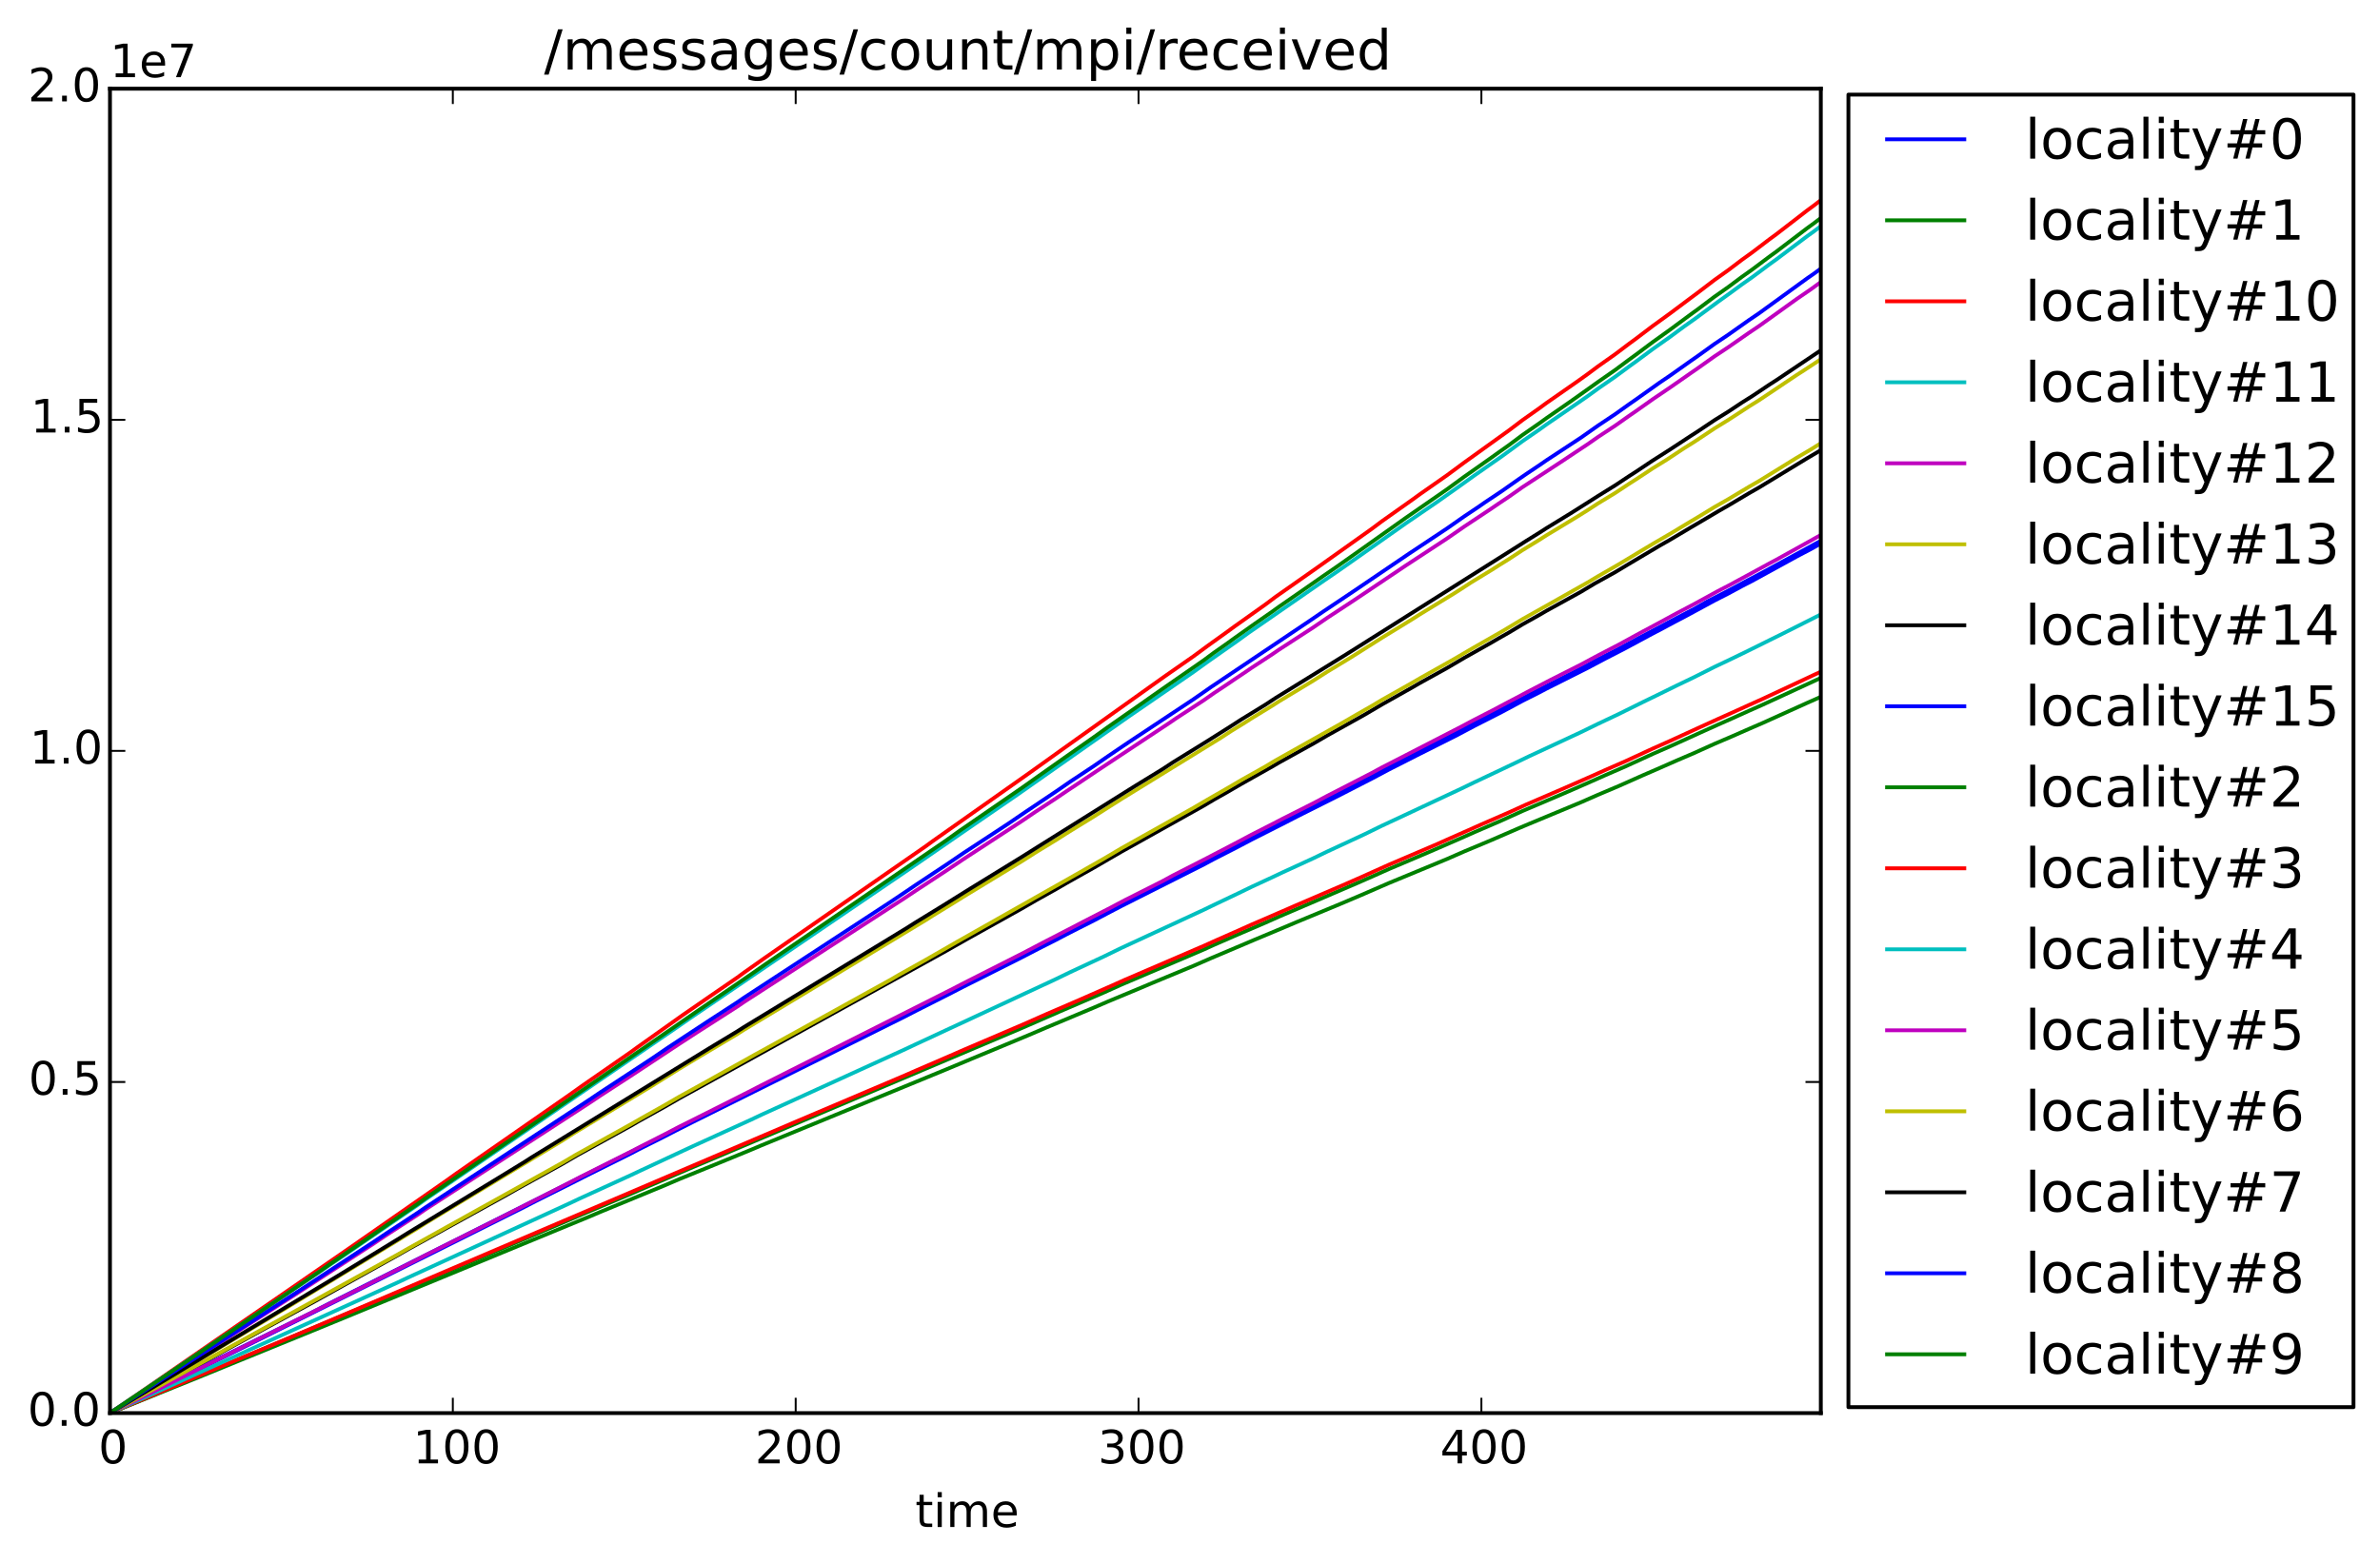 <?xml version="1.0" encoding="utf-8" standalone="no"?>
<!DOCTYPE svg PUBLIC "-//W3C//DTD SVG 1.1//EN"
  "http://www.w3.org/Graphics/SVG/1.1/DTD/svg11.dtd">
<!-- Created with matplotlib (http://matplotlib.org/) -->
<svg height="408pt" version="1.1" viewBox="0 0 621 408" width="621pt" xmlns="http://www.w3.org/2000/svg" xmlns:xlink="http://www.w3.org/1999/xlink">
 <defs>
  <style type="text/css">
*{stroke-linecap:butt;stroke-linejoin:round;}
  </style>
 </defs>
 <g id="figure_1">
  <g id="patch_1">
   <path d="
M0 408.169
L621.285 408.169
L621.285 0
L0 0
z
" style="fill:#ffffff;"/>
  </g>
  <g id="axes_1">
   <g id="patch_2">
    <path d="
M28.696 368.742
L475.096 368.742
L475.096 23.142
L28.696 23.142
z
" style="fill:#ffffff;"/>
   </g>
   <g id="line2d_1">
    <path clip-path="url(#p2118423672)" d="
M28.696 368.537
L36.747 364.564
L81.476 342.439
L85.949 340.13
L231.767 266.905
L239.819 262.818
L248.765 258.242
L255.027 255.094
L266.656 249.222
L271.129 246.912
L275.602 244.634
L277.391 243.649
L286.337 239.087
L299.756 232.226
L305.124 229.479
L307.807 228.103
L315.859 223.985
L323.91 219.811
L331.067 216.168
L336.434 213.361
L346.275 208.393
L357.904 202.5
L362.377 200.088
L374.902 193.808
L378.48 191.94
L382.953 189.616
L385.637 188.245
L399.95 180.817
L408.001 176.733
L410.685 175.365
L414.264 173.543
L416.053 172.517
L422.315 169.331
L428.577 165.97
L432.155 164.095
L437.523 161.242
L441.996 158.919
L445.574 156.891
L450.942 154.135
L456.309 151.268
L459.888 149.389
L475.096 141.121
L475.096 141.121" style="fill:none;stroke:#0000ff;stroke-linecap:square;"/>
   </g>
   <g id="line2d_2">
    <path clip-path="url(#p2118423672)" d="
M28.696 368.728
L46.587 361.298
L132.468 325.178
L135.152 324.01
L148.571 318.312
L152.149 316.77
L164.673 311.496
L167.357 310.324
L176.303 306.488
L179.881 304.949
L196.878 297.765
L266.656 268.246
L271.129 266.296
L276.497 263.956
L288.126 258.947
L292.599 256.935
L314.07 247.784
L316.753 246.562
L322.121 244.224
L330.172 240.768
L333.751 239.177
L345.38 234.196
L354.326 230.352
L358.799 228.386
L362.377 226.789
L373.112 222.234
L381.164 218.735
L384.742 217.147
L391.899 214.061
L397.266 211.627
L408.001 207.057
L410.685 205.896
L415.158 203.93
L418.737 202.341
L424.104 200.007
L431.261 196.731
L435.734 194.77
L441.101 192.341
L443.785 191.119
L448.258 189.104
L451.836 187.519
L456.309 185.501
L459.888 183.913
L475.096 176.899
L475.096 176.899" style="fill:none;stroke:#008000;stroke-linecap:square;"/>
   </g>
   <g id="line2d_3">
    <path clip-path="url(#p2118423672)" d="
M28.696 368.727
L37.642 362.625
L91.317 325.603
L108.314 313.772
L116.365 308.163
L119.049 306.243
L148.571 285.712
L152.149 283.165
L164.673 274.479
L166.462 273.175
L178.092 264.917
L185.249 259.977
L192.405 255.06
L194.195 253.743
L199.562 249.954
L241.608 220.78
L243.397 219.471
L247.87 216.317
L268.446 201.803
L271.129 199.885
L277.391 195.396
L300.651 178.807
L304.229 176.263
L311.386 171.275
L313.175 169.958
L314.964 168.634
L317.648 166.707
L320.332 164.776
L322.121 163.466
L330.172 157.743
L332.856 155.728
L343.591 148.194
L357.904 138.016
L360.588 136.008
L368.64 130.309
L370.429 129.006
L377.585 124
L382.058 120.691
L393.688 112.332
L397.266 109.623
L401.739 106.461
L403.528 105.142
L411.58 99.535
L414.264 97.612
L416.947 95.611
L421.42 92.452
L424.999 89.751
L426.788 88.436
L431.261 85.046
L435.734 81.802
L441.101 77.786
L442.89 76.459
L447.363 73.046
L450.942 70.499
L454.52 67.786
L457.204 65.858
L461.677 62.452
L463.466 61.139
L471.517 54.928
L473.306 53.615
L475.096 52.226
L475.096 52.226" style="fill:none;stroke:#ff0000;stroke-linecap:square;"/>
   </g>
   <g id="line2d_4">
    <path clip-path="url(#p2118423672)" d="
M28.696 368.728
L90.422 327.119
L94.895 324.063
L101.157 319.775
L109.209 314.269
L110.998 312.976
L119.049 307.488
L176.303 268.297
L179.881 265.812
L237.135 226.857
L254.132 215.144
L265.762 207.151
L291.705 188.933
L294.389 187.051
L311.386 175.366
L313.175 174.074
L314.964 172.785
L317.648 170.9
L323.015 167.134
L325.699 165.182
L345.38 151.563
L348.959 149.12
L353.431 145.985
L366.85 136.535
L374.902 131.043
L376.691 129.777
L381.164 126.613
L384.742 124.048
L391.899 119.051
L397.266 115.123
L401.739 112.039
L403.528 110.753
L409.791 106.461
L414.264 103.371
L416.947 101.417
L421.42 98.327
L424.999 95.687
L426.788 94.398
L431.261 91.082
L435.734 87.923
L439.312 85.275
L441.996 83.375
L448.258 78.761
L451.836 76.184
L454.52 74.213
L457.204 72.326
L461.677 68.991
L463.466 67.703
L471.517 61.647
L473.306 60.365
L475.096 59.01
L475.096 59.01" style="fill:none;stroke:#00bfbf;stroke-linecap:square;"/>
   </g>
   <g id="line2d_5">
    <path clip-path="url(#p2118423672)" d="
M28.696 368.728
L42.114 360.158
L58.217 349.865
L61.795 347.545
L77.003 337.81
L97.579 324.454
L100.263 322.65
L109.209 316.828
L110.998 315.593
L120.838 309.214
L153.938 287.708
L156.622 285.912
L165.568 280.101
L177.197 272.424
L181.67 269.518
L192.405 262.643
L194.195 261.419
L210.297 251.018
L236.24 234.225
L238.924 232.43
L246.975 227.153
L251.448 224.154
L266.656 214.23
L270.235 211.799
L275.602 208.283
L278.286 206.46
L280.97 204.679
L286.337 201.083
L305.124 188.643
L306.913 187.418
L314.07 182.747
L316.753 180.868
L320.332 178.491
L322.121 177.272
L324.805 175.477
L326.594 174.254
L331.961 170.732
L333.751 169.505
L342.696 163.701
L346.275 161.25
L353.431 156.55
L366.85 147.544
L377.585 140.504
L382.058 137.409
L389.215 132.654
L391.004 131.43
L393.688 129.63
L397.266 127.112
L408.001 120.079
L410.685 118.285
L414.264 115.915
L416.947 114.035
L421.42 111.093
L424.999 108.562
L426.788 107.333
L431.261 104.166
L435.734 101.138
L441.101 97.397
L442.89 96.164
L447.363 92.984
L450.942 90.612
L456.309 86.874
L458.993 85.07
L468.834 78.001
L472.412 75.55
L475.096 73.605
L475.096 73.605" style="fill:none;stroke:#bf00bf;stroke-linecap:square;"/>
   </g>
   <g id="line2d_6">
    <path clip-path="url(#p2118423672)" d="
M28.696 368.728
L43.009 360.207
L76.109 340.435
L87.739 333.407
L109.209 320.351
L110.998 319.204
L119.944 313.79
L146.781 297.6
L149.465 295.866
L153.044 293.701
L170.041 283.388
L172.724 281.713
L177.197 278.919
L181.67 276.215
L192.405 269.81
L194.195 268.671
L211.192 258.436
L241.608 240.057
L243.397 238.916
L248.765 235.633
L251.448 233.958
L266.656 224.712
L270.235 222.435
L275.602 219.159
L278.286 217.453
L280.97 215.792
L285.443 213.045
L289.021 210.765
L292.599 208.5
L318.543 192.534
L321.226 190.785
L324.805 188.577
L326.594 187.433
L331.961 184.152
L333.751 183.002
L342.696 177.596
L346.275 175.313
L352.537 171.516
L360.588 166.426
L368.64 161.489
L370.429 160.345
L379.375 154.879
L381.164 153.739
L383.848 151.99
L389.215 148.717
L391.004 147.573
L393.688 145.908
L397.266 143.551
L401.739 140.819
L403.528 139.671
L411.58 134.8
L414.264 133.124
L416.947 131.375
L421.42 128.652
L424.999 126.288
L426.788 125.147
L431.261 122.199
L434.839 119.993
L439.312 117.031
L441.996 115.356
L447.363 111.792
L450.942 109.588
L456.309 106.1
L458.993 104.427
L468.834 97.836
L470.623 96.692
L475.096 93.751
L475.096 93.751" style="fill:none;stroke:#bfbf00;stroke-linecap:square;"/>
   </g>
   <g id="line2d_7">
    <path clip-path="url(#p2118423672)" d="
M28.696 368.728
L46.587 358.993
L58.217 352.651
L60.901 351.184
L68.058 347.25
L82.371 339.441
L103.841 327.503
L106.525 325.967
L132.468 311.642
L135.152 310.116
L146.781 303.691
L150.36 301.595
L164.673 293.721
L166.462 292.675
L173.619 288.697
L177.197 286.63
L182.565 283.679
L246.975 248.07
L252.343 245.024
L266.656 237.049
L270.235 234.974
L275.602 231.979
L278.286 230.421
L280.97 228.909
L285.443 226.402
L289.021 224.317
L292.599 222.247
L314.07 210.247
L316.753 208.651
L320.332 206.633
L323.91 204.55
L331.961 200.02
L333.751 198.975
L342.696 194.029
L346.275 191.943
L356.115 186.462
L360.588 183.827
L368.64 179.298
L370.429 178.256
L377.585 174.299
L382.058 171.67
L389.215 167.639
L391.004 166.595
L393.688 165.074
L397.266 162.921
L401.739 160.419
L403.528 159.376
L412.474 154.446
L416.053 152.298
L421.42 149.319
L424.999 147.172
L427.682 145.576
L433.05 142.391
L435.734 140.865
L441.101 137.677
L442.89 136.633
L448.258 133.456
L450.942 131.923
L456.309 128.735
L458.993 127.202
L471.517 119.588
L474.201 118.004
L475.096 117.451
L475.096 117.451" style="fill:none;stroke:#000000;stroke-linecap:square;"/>
   </g>
   <g id="line2d_8">
    <path clip-path="url(#p2118423672)" d="
M28.696 368.728
L52.849 356.845
L65.374 350.651
L136.941 314.89
L139.625 313.504
L148.571 309.033
L152.149 307.213
L164.673 300.971
L166.462 300.027
L173.619 296.432
L176.303 295.05
L180.776 292.785
L195.089 285.665
L236.24 265.189
L238.924 263.807
L248.765 258.823
L251.448 257.439
L266.656 249.797
L271.129 247.485
L275.602 245.218
L278.286 243.81
L280.97 242.445
L285.443 240.185
L289.021 238.298
L292.599 236.428
L314.07 225.605
L316.753 224.167
L323.015 220.966
L326.594 219.08
L335.54 214.553
L338.223 213.17
L349.853 207.33
L355.221 204.569
L357.904 203.195
L362.377 200.82
L369.534 197.183
L380.269 191.786
L384.742 189.413
L391.899 185.769
L397.266 182.885
L401.739 180.633
L403.528 179.693
L414.264 174.293
L418.737 171.923
L424.104 169.161
L430.366 165.79
L433.945 163.91
L436.628 162.469
L440.207 160.59
L447.363 156.711
L450.942 154.89
L454.52 152.956
L457.204 151.575
L468.834 145.202
L472.412 143.331
L475.096 141.836
L475.096 141.836" style="fill:none;stroke:#0000ff;stroke-linecap:square;"/>
   </g>
   <g id="line2d_9">
    <path clip-path="url(#p2118423672)" d="
M28.696 368.727
L51.955 359.333
L58.217 356.775
L61.795 355.31
L85.055 345.825
L153.938 317.399
L156.622 316.258
L173.619 309.244
L177.197 307.707
L185.249 304.427
L195.984 300.022
L198.668 298.883
L246.975 279.025
L253.238 276.407
L268.446 270.09
L272.918 268.176
L285.443 262.922
L289.021 261.373
L297.967 257.645
L300.651 256.506
L311.386 252.049
L315.859 250.089
L324.805 246.299
L327.488 245.161
L335.54 241.788
L338.223 240.652
L349.853 235.824
L355.221 233.546
L358.799 231.993
L362.377 230.439
L377.585 224.143
L382.058 222.184
L389.215 219.188
L392.793 217.634
L396.372 216.084
L399.056 214.95
L412.474 209.368
L416.947 207.404
L422.315 205.133
L428.577 202.35
L432.155 200.8
L437.523 198.438
L441.996 196.521
L447.363 194.1
L451.836 192.19
L456.309 190.226
L459.888 188.674
L471.517 183.421
L474.201 182.239
L475.096 181.824
L475.096 181.824" style="fill:none;stroke:#008000;stroke-linecap:square;"/>
   </g>
   <g id="line2d_10">
    <path clip-path="url(#p2118423672)" d="
M28.696 368.728
L41.22 363.498
L77.003 348.47
L96.684 340.112
L208.508 292.342
L236.24 280.563
L238.924 279.384
L248.765 275.136
L251.448 273.953
L266.656 267.454
L272.918 264.687
L281.864 260.825
L284.548 259.645
L289.916 257.284
L293.494 255.68
L314.07 246.83
L317.648 245.224
L323.015 242.861
L326.594 241.256
L335.54 237.392
L338.223 236.216
L349.853 231.219
L355.221 228.868
L358.799 227.262
L362.377 225.65
L374.902 220.296
L378.48 218.7
L382.953 216.722
L386.531 215.122
L393.688 212.009
L398.161 209.971
L407.107 206.122
L415.158 202.594
L418.737 200.988
L424.104 198.639
L431.261 195.332
L435.734 193.343
L441.101 190.886
L443.785 189.652
L448.258 187.623
L451.836 186.021
L456.309 183.989
L459.888 182.384
L475.096 175.271
L475.096 175.271" style="fill:none;stroke:#ff0000;stroke-linecap:square;"/>
   </g>
   <g id="line2d_11">
    <path clip-path="url(#p2118423672)" d="
M28.696 368.728
L37.642 364.709
L103.841 334.615
L106.525 333.345
L148.571 314.025
L151.254 312.752
L164.673 306.621
L167.357 305.353
L176.303 301.185
L180.776 299.105
L195.984 292.168
L198.668 290.897
L236.24 273.767
L238.924 272.5
L247.87 268.347
L275.602 255.444
L279.181 253.708
L288.126 249.543
L292.599 247.359
L314.07 237.418
L317.648 235.692
L323.015 233.143
L326.594 231.407
L331.961 228.922
L334.645 227.653
L342.696 223.955
L346.275 222.227
L356.115 217.66
L360.588 215.467
L368.64 211.711
L371.323 210.451
L381.164 205.845
L384.742 204.117
L390.11 201.581
L395.477 199.035
L399.056 197.311
L412.474 191.072
L416.947 188.888
L422.315 186.35
L428.577 183.248
L432.155 181.515
L437.523 178.873
L441.996 176.73
L447.363 174.024
L451.836 171.898
L455.415 170.167
L461.677 167.065
L464.361 165.743
L475.096 160.333
L475.096 160.333" style="fill:none;stroke:#00bfbf;stroke-linecap:square;"/>
   </g>
   <g id="line2d_12">
    <path clip-path="url(#p2118423672)" d="
M28.696 368.728
L38.536 363.87
L97.579 334.407
L100.263 333.018
L109.209 328.508
L110.998 327.554
L130.679 317.716
L148.571 308.608
L151.254 307.209
L164.673 300.477
L167.357 299.083
L173.619 295.906
L177.197 294.029
L184.354 290.452
L195.984 284.595
L198.668 283.204
L248.765 257.95
L251.448 256.55
L266.656 248.848
L272.918 245.571
L278.286 242.804
L282.759 240.476
L289.916 236.789
L293.494 234.891
L303.335 229.929
L306.018 228.466
L314.964 223.897
L317.648 222.497
L323.015 219.695
L326.594 217.792
L331.961 215.057
L334.645 213.662
L342.696 209.603
L346.275 207.703
L357.904 201.721
L360.588 200.26
L368.64 196.132
L371.323 194.744
L381.164 189.681
L384.742 187.782
L389.215 185.493
L392.793 183.593
L395.477 182.19
L399.056 180.286
L401.739 178.893
L404.423 177.501
L412.474 173.433
L416.947 171.033
L422.315 168.247
L428.577 164.829
L432.155 162.921
L437.523 160.015
L441.996 157.656
L448.258 154.233
L450.942 152.845
L455.415 150.431
L461.677 147.022
L463.466 146.072
L475.096 139.605
L475.096 139.605" style="fill:none;stroke:#bf00bf;stroke-linecap:square;"/>
   </g>
   <g id="line2d_13">
    <path clip-path="url(#p2118423672)" d="
M28.696 368.729
L40.325 362.383
L103.841 327.321
L106.525 325.786
L125.311 315.33
L146.781 303.388
L150.36 301.28
L164.673 293.345
L167.357 291.801
L173.619 288.285
L177.197 286.209
L183.46 282.749
L196.878 275.256
L209.403 268.364
L232.662 255.496
L234.451 254.442
L241.608 250.427
L244.292 248.891
L249.659 245.803
L281.864 227.585
L284.548 226.041
L288.126 224.01
L292.599 221.36
L311.386 210.819
L313.175 209.77
L314.964 208.718
L317.648 207.18
L320.332 205.634
L323.91 203.533
L330.172 200.019
L332.856 198.408
L349.853 188.855
L354.326 186.272
L357.904 184.231
L360.588 182.622
L368.64 178.079
L370.429 177.032
L379.375 171.999
L382.953 169.903
L384.742 168.861
L391.899 164.776
L397.266 161.561
L408.001 155.527
L410.685 154.001
L414.264 151.985
L416.947 150.381
L422.315 147.292
L428.577 143.525
L431.261 141.918
L435.734 139.317
L441.101 136.091
L442.89 135.031
L447.363 132.3
L450.942 130.269
L456.309 127.055
L458.993 125.512
L468.834 119.436
L472.412 117.326
L475.096 115.659
L475.096 115.659" style="fill:none;stroke:#bfbf00;stroke-linecap:square;"/>
   </g>
   <g id="line2d_14">
    <path clip-path="url(#p2118423672)" d="
M28.696 368.728
L38.536 362.844
L87.739 333.187
L103.841 323.355
L106.525 321.681
L129.784 307.539
L136.941 303.153
L138.73 302.001
L170.935 282.222
L185.249 273.429
L192.405 269.111
L194.195 267.963
L205.824 260.893
L236.24 242.379
L238.924 240.687
L246.081 236.297
L253.238 231.838
L266.656 223.588
L271.129 220.772
L277.391 216.853
L296.178 205.097
L303.335 200.712
L306.018 198.946
L314.964 193.415
L317.648 191.725
L320.332 190.029
L323.91 187.729
L330.172 183.885
L332.856 182.121
L350.748 171.076
L396.372 142.325
L398.161 141.183
L401.739 138.957
L403.528 137.807
L409.791 133.969
L415.158 130.582
L416.947 129.438
L421.42 126.665
L424.999 124.29
L426.788 123.141
L431.261 120.159
L435.734 117.309
L441.101 113.786
L442.89 112.638
L447.363 109.645
L450.942 107.42
L454.52 105.049
L457.204 103.359
L461.677 100.375
L463.466 99.224
L475.096 91.417
L475.096 91.417" style="fill:none;stroke:#000000;stroke-linecap:square;"/>
   </g>
   <g id="line2d_15">
    <path clip-path="url(#p2118423672)" d="
M28.696 368.728
L52.849 353.144
L56.428 350.835
L71.636 340.975
L77.003 337.504
L97.579 324.006
L101.157 321.614
L109.209 316.327
L110.998 315.088
L118.155 310.378
L153.938 286.874
L156.622 285.062
L170.041 276.267
L174.514 273.224
L185.249 266.169
L192.405 261.528
L194.195 260.296
L211.192 249.199
L231.767 235.753
L236.24 232.762
L238.924 230.939
L246.975 225.604
L251.448 222.565
L263.078 214.939
L267.551 211.889
L275.602 206.488
L279.181 204.014
L285.443 199.87
L289.021 197.393
L291.705 195.57
L294.389 193.756
L311.386 182.489
L313.175 181.247
L315.859 179.369
L341.802 161.949
L345.38 159.509
L348.064 157.718
L353.431 154.121
L367.745 144.415
L377.585 137.879
L382.058 134.75
L385.637 132.357
L387.426 131.111
L391.899 128.123
L396.372 124.975
L398.161 123.741
L401.739 121.341
L403.528 120.102
L412.474 114.221
L416.947 111.073
L421.42 108.09
L424.999 105.538
L426.788 104.294
L433.05 99.841
L435.734 98.021
L441.101 94.218
L442.89 92.97
L447.363 89.753
L450.942 87.351
L456.309 83.559
L458.993 81.735
L471.517 72.644
L473.306 71.405
L475.096 70.097
L475.096 70.097" style="fill:none;stroke:#0000ff;stroke-linecap:square;"/>
   </g>
   <g id="line2d_16">
    <path clip-path="url(#p2118423672)" d="
M28.696 368.729
L37.642 362.725
L83.266 331.879
L85.949 329.978
L97.579 322.027
L101.157 319.529
L109.209 314.002
L110.998 312.71
L118.155 307.793
L174.514 268.973
L182.565 263.419
L195.984 254.233
L199.562 251.725
L246.975 219.239
L250.554 216.673
L266.656 205.58
L271.129 202.408
L278.286 197.355
L280.97 195.47
L285.443 192.342
L289.021 189.768
L297.967 183.531
L300.651 181.634
L304.229 179.13
L314.07 172.304
L316.753 170.319
L320.332 167.803
L322.121 166.509
L324.805 164.603
L327.488 162.704
L331.961 159.598
L333.751 158.304
L339.118 154.589
L345.38 150.231
L348.959 147.77
L353.431 144.615
L366.85 135.099
L377.585 127.667
L382.058 124.399
L389.215 119.36
L391.004 118.071
L393.688 116.176
L397.266 113.499
L401.739 110.392
L403.528 109.098
L409.791 104.764
L415.158 100.957
L416.947 99.675
L421.42 96.561
L424.999 93.898
L426.788 92.594
L431.261 89.253
L435.734 86.048
L441.101 82.08
L442.89 80.781
L447.363 77.42
L450.942 74.907
L454.52 72.234
L457.204 70.326
L461.677 66.971
L463.466 65.675
L471.517 59.556
L473.306 58.258
L475.096 56.891
L475.096 56.891" style="fill:none;stroke:#008000;stroke-linecap:square;"/>
   </g>
   <g id="patch_3">
    <path d="
M28.696 23.142
L475.096 23.142" style="fill:none;stroke:#000000;stroke-linecap:square;stroke-linejoin:miter;"/>
   </g>
   <g id="patch_4">
    <path d="
M475.096 368.742
L475.096 23.142" style="fill:none;stroke:#000000;stroke-linecap:square;stroke-linejoin:miter;"/>
   </g>
   <g id="patch_5">
    <path d="
M28.696 368.742
L475.096 368.742" style="fill:none;stroke:#000000;stroke-linecap:square;stroke-linejoin:miter;"/>
   </g>
   <g id="patch_6">
    <path d="
M28.696 368.742
L28.696 23.142" style="fill:none;stroke:#000000;stroke-linecap:square;stroke-linejoin:miter;"/>
   </g>
   <g id="matplotlib.axis_1">
    <g id="xtick_1">
     <g id="line2d_17">
      <defs>
       <path d="
M0 0
L0 -4" id="m93b0483c22" style="stroke:#000000;stroke-width:0.5;"/>
      </defs>
      <g>
       <use style="stroke:#000000;stroke-width:0.5;" x="28.696" xlink:href="#m93b0483c22" y="368.742"/>
      </g>
     </g>
     <g id="line2d_18">
      <defs>
       <path d="
M0 0
L0 4" id="m741efc42ff" style="stroke:#000000;stroke-width:0.5;"/>
      </defs>
      <g>
       <use style="stroke:#000000;stroke-width:0.5;" x="28.696" xlink:href="#m741efc42ff" y="23.142"/>
      </g>
     </g>
     <g id="text_1">
      <!-- 0 -->
      <defs>
       <path d="
M31.781 66.406
Q24.172 66.406 20.328 58.906
Q16.5 51.422 16.5 36.375
Q16.5 21.391 20.328 13.891
Q24.172 6.391 31.781 6.391
Q39.453 6.391 43.281 13.891
Q47.125 21.391 47.125 36.375
Q47.125 51.422 43.281 58.906
Q39.453 66.406 31.781 66.406
M31.781 74.219
Q44.047 74.219 50.516 64.516
Q56.984 54.828 56.984 36.375
Q56.984 17.969 50.516 8.266
Q44.047 -1.422 31.781 -1.422
Q19.531 -1.422 13.062 8.266
Q6.594 17.969 6.594 36.375
Q6.594 54.828 13.062 64.516
Q19.531 74.219 31.781 74.219" id="DejaVuSans-30"/>
      </defs>
      <g transform="translate(25.672 381.86)scale(0.12 -0.12)">
       <use xlink:href="#DejaVuSans-30"/>
      </g>
     </g>
    </g>
    <g id="xtick_2">
     <g id="line2d_19">
      <g>
       <use style="stroke:#000000;stroke-width:0.5;" x="118.155" xlink:href="#m93b0483c22" y="368.742"/>
      </g>
     </g>
     <g id="line2d_20">
      <g>
       <use style="stroke:#000000;stroke-width:0.5;" x="118.155" xlink:href="#m741efc42ff" y="23.142"/>
      </g>
     </g>
     <g id="text_2">
      <!-- 100 -->
      <defs>
       <path d="
M12.406 8.297
L28.516 8.297
L28.516 63.922
L10.984 60.406
L10.984 69.391
L28.422 72.906
L38.281 72.906
L38.281 8.297
L54.391 8.297
L54.391 0
L12.406 0
z
" id="DejaVuSans-31"/>
      </defs>
      <g transform="translate(107.76 381.86)scale(0.12 -0.12)">
       <use xlink:href="#DejaVuSans-31"/>
       <use x="63.623" xlink:href="#DejaVuSans-30"/>
       <use x="127.246" xlink:href="#DejaVuSans-30"/>
      </g>
     </g>
    </g>
    <g id="xtick_3">
     <g id="line2d_21">
      <g>
       <use style="stroke:#000000;stroke-width:0.5;" x="207.613" xlink:href="#m93b0483c22" y="368.742"/>
      </g>
     </g>
     <g id="line2d_22">
      <g>
       <use style="stroke:#000000;stroke-width:0.5;" x="207.613" xlink:href="#m741efc42ff" y="23.142"/>
      </g>
     </g>
     <g id="text_3">
      <!-- 200 -->
      <defs>
       <path d="
M19.188 8.297
L53.609 8.297
L53.609 0
L7.328 0
L7.328 8.297
Q12.938 14.109 22.625 23.891
Q32.328 33.688 34.812 36.531
Q39.547 41.844 41.422 45.531
Q43.312 49.219 43.312 52.781
Q43.312 58.594 39.234 62.25
Q35.156 65.922 28.609 65.922
Q23.969 65.922 18.812 64.312
Q13.672 62.703 7.812 59.422
L7.812 69.391
Q13.766 71.781 18.938 73
Q24.125 74.219 28.422 74.219
Q39.75 74.219 46.484 68.547
Q53.219 62.891 53.219 53.422
Q53.219 48.922 51.531 44.891
Q49.859 40.875 45.406 35.406
Q44.188 33.984 37.641 27.219
Q31.109 20.453 19.188 8.297" id="DejaVuSans-32"/>
      </defs>
      <g transform="translate(196.999 381.86)scale(0.12 -0.12)">
       <use xlink:href="#DejaVuSans-32"/>
       <use x="63.623" xlink:href="#DejaVuSans-30"/>
       <use x="127.246" xlink:href="#DejaVuSans-30"/>
      </g>
     </g>
    </g>
    <g id="xtick_4">
     <g id="line2d_23">
      <g>
       <use style="stroke:#000000;stroke-width:0.5;" x="297.072" xlink:href="#m93b0483c22" y="368.742"/>
      </g>
     </g>
     <g id="line2d_24">
      <g>
       <use style="stroke:#000000;stroke-width:0.5;" x="297.072" xlink:href="#m741efc42ff" y="23.142"/>
      </g>
     </g>
     <g id="text_4">
      <!-- 300 -->
      <defs>
       <path d="
M40.578 39.312
Q47.656 37.797 51.625 33
Q55.609 28.219 55.609 21.188
Q55.609 10.406 48.188 4.484
Q40.766 -1.422 27.094 -1.422
Q22.516 -1.422 17.656 -0.516
Q12.797 0.391 7.625 2.203
L7.625 11.719
Q11.719 9.328 16.594 8.109
Q21.484 6.891 26.812 6.891
Q36.078 6.891 40.938 10.547
Q45.797 14.203 45.797 21.188
Q45.797 27.641 41.281 31.266
Q36.766 34.906 28.719 34.906
L20.219 34.906
L20.219 43.016
L29.109 43.016
Q36.375 43.016 40.234 45.922
Q44.094 48.828 44.094 54.297
Q44.094 59.906 40.109 62.906
Q36.141 65.922 28.719 65.922
Q24.656 65.922 20.016 65.031
Q15.375 64.156 9.812 62.312
L9.812 71.094
Q15.438 72.656 20.344 73.438
Q25.25 74.219 29.594 74.219
Q40.828 74.219 47.359 69.109
Q53.906 64.016 53.906 55.328
Q53.906 49.266 50.438 45.094
Q46.969 40.922 40.578 39.312" id="DejaVuSans-33"/>
      </defs>
      <g transform="translate(286.476 381.86)scale(0.12 -0.12)">
       <use xlink:href="#DejaVuSans-33"/>
       <use x="63.623" xlink:href="#DejaVuSans-30"/>
       <use x="127.246" xlink:href="#DejaVuSans-30"/>
      </g>
     </g>
    </g>
    <g id="xtick_5">
     <g id="line2d_25">
      <g>
       <use style="stroke:#000000;stroke-width:0.5;" x="386.531" xlink:href="#m93b0483c22" y="368.742"/>
      </g>
     </g>
     <g id="line2d_26">
      <g>
       <use style="stroke:#000000;stroke-width:0.5;" x="386.531" xlink:href="#m741efc42ff" y="23.142"/>
      </g>
     </g>
     <g id="text_5">
      <!-- 400 -->
      <defs>
       <path d="
M37.797 64.312
L12.891 25.391
L37.797 25.391
z

M35.203 72.906
L47.609 72.906
L47.609 25.391
L58.016 25.391
L58.016 17.188
L47.609 17.188
L47.609 0
L37.797 0
L37.797 17.188
L4.891 17.188
L4.891 26.703
z
" id="DejaVuSans-34"/>
      </defs>
      <g transform="translate(375.771 381.86)scale(0.12 -0.12)">
       <use xlink:href="#DejaVuSans-34"/>
       <use x="63.623" xlink:href="#DejaVuSans-30"/>
       <use x="127.246" xlink:href="#DejaVuSans-30"/>
      </g>
     </g>
    </g>
    <g id="text_6">
     <!-- time -->
     <defs>
      <path d="
M18.312 70.219
L18.312 54.688
L36.812 54.688
L36.812 47.703
L18.312 47.703
L18.312 18.016
Q18.312 11.328 20.141 9.422
Q21.969 7.516 27.594 7.516
L36.812 7.516
L36.812 0
L27.594 0
Q17.188 0 13.234 3.875
Q9.281 7.766 9.281 18.016
L9.281 47.703
L2.688 47.703
L2.688 54.688
L9.281 54.688
L9.281 70.219
z
" id="DejaVuSans-74"/>
      <path d="
M52 44.188
Q55.375 50.25 60.062 53.125
Q64.75 56 71.094 56
Q79.641 56 84.281 50.016
Q88.922 44.047 88.922 33.016
L88.922 0
L79.891 0
L79.891 32.719
Q79.891 40.578 77.094 44.375
Q74.312 48.188 68.609 48.188
Q61.625 48.188 57.562 43.547
Q53.516 38.922 53.516 30.906
L53.516 0
L44.484 0
L44.484 32.719
Q44.484 40.625 41.703 44.406
Q38.922 48.188 33.109 48.188
Q26.219 48.188 22.156 43.531
Q18.109 38.875 18.109 30.906
L18.109 0
L9.078 0
L9.078 54.688
L18.109 54.688
L18.109 46.188
Q21.188 51.219 25.484 53.609
Q29.781 56 35.688 56
Q41.656 56 45.828 52.969
Q50 49.953 52 44.188" id="DejaVuSans-6d"/>
      <path d="
M56.203 29.594
L56.203 25.203
L14.891 25.203
Q15.484 15.922 20.484 11.062
Q25.484 6.203 34.422 6.203
Q39.594 6.203 44.453 7.469
Q49.312 8.734 54.109 11.281
L54.109 2.781
Q49.266 0.734 44.188 -0.344
Q39.109 -1.422 33.891 -1.422
Q20.797 -1.422 13.156 6.188
Q5.516 13.812 5.516 26.812
Q5.516 40.234 12.766 48.109
Q20.016 56 32.328 56
Q43.359 56 49.781 48.891
Q56.203 41.797 56.203 29.594
M47.219 32.234
Q47.125 39.594 43.094 43.984
Q39.062 48.391 32.422 48.391
Q24.906 48.391 20.391 44.141
Q15.875 39.891 15.188 32.172
z
" id="DejaVuSans-65"/>
      <path d="
M9.422 54.688
L18.406 54.688
L18.406 0
L9.422 0
z

M9.422 75.984
L18.406 75.984
L18.406 64.594
L9.422 64.594
z
" id="DejaVuSans-69"/>
     </defs>
     <g transform="translate(238.821 398.474)scale(0.12 -0.12)">
      <use xlink:href="#DejaVuSans-74"/>
      <use x="39.209" xlink:href="#DejaVuSans-69"/>
      <use x="66.992" xlink:href="#DejaVuSans-6d"/>
      <use x="164.404" xlink:href="#DejaVuSans-65"/>
     </g>
    </g>
   </g>
   <g id="matplotlib.axis_2">
    <g id="ytick_1">
     <g id="line2d_27">
      <defs>
       <path d="
M0 0
L4 0" id="m728421d6d4" style="stroke:#000000;stroke-width:0.5;"/>
      </defs>
      <g>
       <use style="stroke:#000000;stroke-width:0.5;" x="28.696" xlink:href="#m728421d6d4" y="368.742"/>
      </g>
     </g>
     <g id="line2d_28">
      <defs>
       <path d="
M0 0
L-4 0" id="mcb0005524f" style="stroke:#000000;stroke-width:0.5;"/>
      </defs>
      <g>
       <use style="stroke:#000000;stroke-width:0.5;" x="475.096" xlink:href="#mcb0005524f" y="368.742"/>
      </g>
     </g>
     <g id="text_7">
      <!-- 0.0 -->
      <defs>
       <path d="
M10.688 12.406
L21 12.406
L21 0
L10.688 0
z
" id="DejaVuSans-2e"/>
      </defs>
      <g transform="translate(7.2 372.053)scale(0.12 -0.12)">
       <use xlink:href="#DejaVuSans-30"/>
       <use x="63.623" xlink:href="#DejaVuSans-2e"/>
       <use x="95.41" xlink:href="#DejaVuSans-30"/>
      </g>
     </g>
    </g>
    <g id="ytick_2">
     <g id="line2d_29">
      <g>
       <use style="stroke:#000000;stroke-width:0.5;" x="28.696" xlink:href="#m728421d6d4" y="282.342"/>
      </g>
     </g>
     <g id="line2d_30">
      <g>
       <use style="stroke:#000000;stroke-width:0.5;" x="475.096" xlink:href="#mcb0005524f" y="282.342"/>
      </g>
     </g>
     <g id="text_8">
      <!-- 0.5 -->
      <defs>
       <path d="
M10.797 72.906
L49.516 72.906
L49.516 64.594
L19.828 64.594
L19.828 46.734
Q21.969 47.469 24.109 47.828
Q26.266 48.188 28.422 48.188
Q40.625 48.188 47.75 41.5
Q54.891 34.812 54.891 23.391
Q54.891 11.625 47.562 5.094
Q40.234 -1.422 26.906 -1.422
Q22.312 -1.422 17.547 -0.641
Q12.797 0.141 7.719 1.703
L7.719 11.625
Q12.109 9.234 16.797 8.062
Q21.484 6.891 26.703 6.891
Q35.156 6.891 40.078 11.328
Q45.016 15.766 45.016 23.391
Q45.016 31 40.078 35.438
Q35.156 39.891 26.703 39.891
Q22.75 39.891 18.812 39.016
Q14.891 38.141 10.797 36.281
z
" id="DejaVuSans-35"/>
      </defs>
      <g transform="translate(7.451 285.653)scale(0.12 -0.12)">
       <use xlink:href="#DejaVuSans-30"/>
       <use x="63.623" xlink:href="#DejaVuSans-2e"/>
       <use x="95.41" xlink:href="#DejaVuSans-35"/>
      </g>
     </g>
    </g>
    <g id="ytick_3">
     <g id="line2d_31">
      <g>
       <use style="stroke:#000000;stroke-width:0.5;" x="28.696" xlink:href="#m728421d6d4" y="195.942"/>
      </g>
     </g>
     <g id="line2d_32">
      <g>
       <use style="stroke:#000000;stroke-width:0.5;" x="475.096" xlink:href="#mcb0005524f" y="195.942"/>
      </g>
     </g>
     <g id="text_9">
      <!-- 1.0 -->
      <g transform="translate(7.727 199.253)scale(0.12 -0.12)">
       <use xlink:href="#DejaVuSans-31"/>
       <use x="63.623" xlink:href="#DejaVuSans-2e"/>
       <use x="95.41" xlink:href="#DejaVuSans-30"/>
      </g>
     </g>
    </g>
    <g id="ytick_4">
     <g id="line2d_33">
      <g>
       <use style="stroke:#000000;stroke-width:0.5;" x="28.696" xlink:href="#m728421d6d4" y="109.542"/>
      </g>
     </g>
     <g id="line2d_34">
      <g>
       <use style="stroke:#000000;stroke-width:0.5;" x="475.096" xlink:href="#mcb0005524f" y="109.542"/>
      </g>
     </g>
     <g id="text_10">
      <!-- 1.5 -->
      <g transform="translate(7.978 112.853)scale(0.12 -0.12)">
       <use xlink:href="#DejaVuSans-31"/>
       <use x="63.623" xlink:href="#DejaVuSans-2e"/>
       <use x="95.41" xlink:href="#DejaVuSans-35"/>
      </g>
     </g>
    </g>
    <g id="ytick_5">
     <g id="line2d_35">
      <g>
       <use style="stroke:#000000;stroke-width:0.5;" x="28.696" xlink:href="#m728421d6d4" y="23.142"/>
      </g>
     </g>
     <g id="line2d_36">
      <g>
       <use style="stroke:#000000;stroke-width:0.5;" x="475.096" xlink:href="#mcb0005524f" y="23.142"/>
      </g>
     </g>
     <g id="text_11">
      <!-- 2.0 -->
      <g transform="translate(7.288 26.453)scale(0.12 -0.12)">
       <use xlink:href="#DejaVuSans-32"/>
       <use x="63.623" xlink:href="#DejaVuSans-2e"/>
       <use x="95.41" xlink:href="#DejaVuSans-30"/>
      </g>
     </g>
    </g>
    <g id="text_12">
     <!-- 1e7 -->
     <defs>
      <path d="
M8.203 72.906
L55.078 72.906
L55.078 68.703
L28.609 0
L18.312 0
L43.219 64.594
L8.203 64.594
z
" id="DejaVuSans-37"/>
     </defs>
     <g transform="translate(28.696 20.142)scale(0.12 -0.12)">
      <use xlink:href="#DejaVuSans-31"/>
      <use x="63.623" xlink:href="#DejaVuSans-65"/>
      <use x="125.146" xlink:href="#DejaVuSans-37"/>
     </g>
    </g>
   </g>
   <g id="text_13">
    <!-- /messages/count/mpi/received -->
    <defs>
     <path d="
M2.984 54.688
L12.5 54.688
L29.594 8.797
L46.688 54.688
L56.203 54.688
L35.688 0
L23.484 0
z
" id="DejaVuSans-76"/>
     <path d="
M25.391 72.906
L33.688 72.906
L8.297 -9.281
L0 -9.281
z
" id="DejaVuSans-2f"/>
     <path d="
M30.609 48.391
Q23.391 48.391 19.188 42.75
Q14.984 37.109 14.984 27.297
Q14.984 17.484 19.156 11.844
Q23.344 6.203 30.609 6.203
Q37.797 6.203 41.984 11.859
Q46.188 17.531 46.188 27.297
Q46.188 37.016 41.984 42.703
Q37.797 48.391 30.609 48.391
M30.609 56
Q42.328 56 49.016 48.375
Q55.719 40.766 55.719 27.297
Q55.719 13.875 49.016 6.219
Q42.328 -1.422 30.609 -1.422
Q18.844 -1.422 12.172 6.219
Q5.516 13.875 5.516 27.297
Q5.516 40.766 12.172 48.375
Q18.844 56 30.609 56" id="DejaVuSans-6f"/>
     <path d="
M54.891 33.016
L54.891 0
L45.906 0
L45.906 32.719
Q45.906 40.484 42.875 44.328
Q39.844 48.188 33.797 48.188
Q26.516 48.188 22.312 43.547
Q18.109 38.922 18.109 30.906
L18.109 0
L9.078 0
L9.078 54.688
L18.109 54.688
L18.109 46.188
Q21.344 51.125 25.703 53.562
Q30.078 56 35.797 56
Q45.219 56 50.047 50.172
Q54.891 44.344 54.891 33.016" id="DejaVuSans-6e"/>
     <path d="
M18.109 8.203
L18.109 -20.797
L9.078 -20.797
L9.078 54.688
L18.109 54.688
L18.109 46.391
Q20.953 51.266 25.266 53.625
Q29.594 56 35.594 56
Q45.562 56 51.781 48.094
Q58.016 40.188 58.016 27.297
Q58.016 14.406 51.781 6.484
Q45.562 -1.422 35.594 -1.422
Q29.594 -1.422 25.266 0.953
Q20.953 3.328 18.109 8.203
M48.688 27.297
Q48.688 37.203 44.609 42.844
Q40.531 48.484 33.406 48.484
Q26.266 48.484 22.188 42.844
Q18.109 37.203 18.109 27.297
Q18.109 17.391 22.188 11.75
Q26.266 6.109 33.406 6.109
Q40.531 6.109 44.609 11.75
Q48.688 17.391 48.688 27.297" id="DejaVuSans-70"/>
     <path d="
M8.5 21.578
L8.5 54.688
L17.484 54.688
L17.484 21.922
Q17.484 14.156 20.5 10.266
Q23.531 6.391 29.594 6.391
Q36.859 6.391 41.078 11.031
Q45.312 15.672 45.312 23.688
L45.312 54.688
L54.297 54.688
L54.297 0
L45.312 0
L45.312 8.406
Q42.047 3.422 37.719 1
Q33.406 -1.422 27.688 -1.422
Q18.266 -1.422 13.375 4.438
Q8.5 10.297 8.5 21.578
M31.109 56
z
" id="DejaVuSans-75"/>
     <path d="
M45.406 27.984
Q45.406 37.75 41.375 43.109
Q37.359 48.484 30.078 48.484
Q22.859 48.484 18.828 43.109
Q14.797 37.75 14.797 27.984
Q14.797 18.266 18.828 12.891
Q22.859 7.516 30.078 7.516
Q37.359 7.516 41.375 12.891
Q45.406 18.266 45.406 27.984
M54.391 6.781
Q54.391 -7.172 48.188 -13.984
Q42 -20.797 29.203 -20.797
Q24.469 -20.797 20.266 -20.094
Q16.062 -19.391 12.109 -17.922
L12.109 -9.188
Q16.062 -11.328 19.922 -12.344
Q23.781 -13.375 27.781 -13.375
Q36.625 -13.375 41.016 -8.766
Q45.406 -4.156 45.406 5.172
L45.406 9.625
Q42.625 4.781 38.281 2.391
Q33.938 0 27.875 0
Q17.828 0 11.672 7.656
Q5.516 15.328 5.516 27.984
Q5.516 40.672 11.672 48.328
Q17.828 56 27.875 56
Q33.938 56 38.281 53.609
Q42.625 51.219 45.406 46.391
L45.406 54.688
L54.391 54.688
z
" id="DejaVuSans-67"/>
     <path d="
M45.406 46.391
L45.406 75.984
L54.391 75.984
L54.391 0
L45.406 0
L45.406 8.203
Q42.578 3.328 38.25 0.953
Q33.938 -1.422 27.875 -1.422
Q17.969 -1.422 11.734 6.484
Q5.516 14.406 5.516 27.297
Q5.516 40.188 11.734 48.094
Q17.969 56 27.875 56
Q33.938 56 38.25 53.625
Q42.578 51.266 45.406 46.391
M14.797 27.297
Q14.797 17.391 18.875 11.75
Q22.953 6.109 30.078 6.109
Q37.203 6.109 41.297 11.75
Q45.406 17.391 45.406 27.297
Q45.406 37.203 41.297 42.844
Q37.203 48.484 30.078 48.484
Q22.953 48.484 18.875 42.844
Q14.797 37.203 14.797 27.297" id="DejaVuSans-64"/>
     <path d="
M41.109 46.297
Q39.594 47.172 37.812 47.578
Q36.031 48 33.891 48
Q26.266 48 22.188 43.047
Q18.109 38.094 18.109 28.812
L18.109 0
L9.078 0
L9.078 54.688
L18.109 54.688
L18.109 46.188
Q20.953 51.172 25.484 53.578
Q30.031 56 36.531 56
Q37.453 56 38.578 55.875
Q39.703 55.766 41.062 55.516
z
" id="DejaVuSans-72"/>
     <path d="
M48.781 52.594
L48.781 44.188
Q44.969 46.297 41.141 47.344
Q37.312 48.391 33.406 48.391
Q24.656 48.391 19.812 42.844
Q14.984 37.312 14.984 27.297
Q14.984 17.281 19.812 11.734
Q24.656 6.203 33.406 6.203
Q37.312 6.203 41.141 7.25
Q44.969 8.297 48.781 10.406
L48.781 2.094
Q45.016 0.344 40.984 -0.531
Q36.969 -1.422 32.422 -1.422
Q20.062 -1.422 12.781 6.344
Q5.516 14.109 5.516 27.297
Q5.516 40.672 12.859 48.328
Q20.219 56 33.016 56
Q37.156 56 41.109 55.141
Q45.062 54.297 48.781 52.594" id="DejaVuSans-63"/>
     <path d="
M44.281 53.078
L44.281 44.578
Q40.484 46.531 36.375 47.5
Q32.281 48.484 27.875 48.484
Q21.188 48.484 17.844 46.438
Q14.5 44.391 14.5 40.281
Q14.5 37.156 16.891 35.375
Q19.281 33.594 26.516 31.984
L29.594 31.297
Q39.156 29.25 43.188 25.516
Q47.219 21.781 47.219 15.094
Q47.219 7.469 41.188 3.016
Q35.156 -1.422 24.609 -1.422
Q20.219 -1.422 15.453 -0.562
Q10.688 0.297 5.422 2
L5.422 11.281
Q10.406 8.688 15.234 7.391
Q20.062 6.109 24.812 6.109
Q31.156 6.109 34.562 8.281
Q37.984 10.453 37.984 14.406
Q37.984 18.062 35.516 20.016
Q33.062 21.969 24.703 23.781
L21.578 24.516
Q13.234 26.266 9.516 29.906
Q5.812 33.547 5.812 39.891
Q5.812 47.609 11.281 51.797
Q16.75 56 26.812 56
Q31.781 56 36.172 55.266
Q40.578 54.547 44.281 53.078" id="DejaVuSans-73"/>
     <path d="
M34.281 27.484
Q23.391 27.484 19.188 25
Q14.984 22.516 14.984 16.5
Q14.984 11.719 18.141 8.906
Q21.297 6.109 26.703 6.109
Q34.188 6.109 38.703 11.406
Q43.219 16.703 43.219 25.484
L43.219 27.484
z

M52.203 31.203
L52.203 0
L43.219 0
L43.219 8.297
Q40.141 3.328 35.547 0.953
Q30.953 -1.422 24.312 -1.422
Q15.922 -1.422 10.953 3.297
Q6 8.016 6 15.922
Q6 25.141 12.172 29.828
Q18.359 34.516 30.609 34.516
L43.219 34.516
L43.219 35.406
Q43.219 41.609 39.141 45
Q35.062 48.391 27.688 48.391
Q23 48.391 18.547 47.266
Q14.109 46.141 10.016 43.891
L10.016 52.203
Q14.938 54.109 19.578 55.047
Q24.219 56 28.609 56
Q40.484 56 46.344 49.844
Q52.203 43.703 52.203 31.203" id="DejaVuSans-61"/>
    </defs>
    <g transform="translate(141.962 18.142)scale(0.144 -0.144)">
     <use xlink:href="#DejaVuSans-2f"/>
     <use x="33.691" xlink:href="#DejaVuSans-6d"/>
     <use x="131.104" xlink:href="#DejaVuSans-65"/>
     <use x="192.627" xlink:href="#DejaVuSans-73"/>
     <use x="244.727" xlink:href="#DejaVuSans-73"/>
     <use x="296.826" xlink:href="#DejaVuSans-61"/>
     <use x="358.105" xlink:href="#DejaVuSans-67"/>
     <use x="421.582" xlink:href="#DejaVuSans-65"/>
     <use x="483.105" xlink:href="#DejaVuSans-73"/>
     <use x="535.205" xlink:href="#DejaVuSans-2f"/>
     <use x="568.896" xlink:href="#DejaVuSans-63"/>
     <use x="623.877" xlink:href="#DejaVuSans-6f"/>
     <use x="685.059" xlink:href="#DejaVuSans-75"/>
     <use x="748.438" xlink:href="#DejaVuSans-6e"/>
     <use x="811.816" xlink:href="#DejaVuSans-74"/>
     <use x="851.025" xlink:href="#DejaVuSans-2f"/>
     <use x="884.717" xlink:href="#DejaVuSans-6d"/>
     <use x="982.129" xlink:href="#DejaVuSans-70"/>
     <use x="1045.605" xlink:href="#DejaVuSans-69"/>
     <use x="1073.389" xlink:href="#DejaVuSans-2f"/>
     <use x="1107.08" xlink:href="#DejaVuSans-72"/>
     <use x="1145.943" xlink:href="#DejaVuSans-65"/>
     <use x="1207.467" xlink:href="#DejaVuSans-63"/>
     <use x="1262.447" xlink:href="#DejaVuSans-65"/>
     <use x="1323.971" xlink:href="#DejaVuSans-69"/>
     <use x="1351.754" xlink:href="#DejaVuSans-76"/>
     <use x="1410.934" xlink:href="#DejaVuSans-65"/>
     <use x="1472.457" xlink:href="#DejaVuSans-64"/>
    </g>
   </g>
   <g id="legend_1">
    <g id="patch_7">
     <path d="
M482.296 367.194
L614.085 367.194
L614.085 24.69
L482.296 24.69
z
" style="fill:#ffffff;stroke:#000000;stroke-linejoin:miter;"/>
    </g>
    <g id="line2d_37">
     <path d="
M492.376 36.352
L512.536 36.352" style="fill:none;stroke:#0000ff;stroke-linecap:square;"/>
    </g>
    <g id="line2d_38"/>
    <g id="text_14">
     <!-- locality#0 -->
     <defs>
      <path d="
M51.125 44
L36.922 44
L32.812 27.688
L47.125 27.688
z

M43.797 71.781
L38.719 51.516
L52.984 51.516
L58.109 71.781
L65.922 71.781
L60.891 51.516
L76.125 51.516
L76.125 44
L58.984 44
L54.984 27.688
L70.516 27.688
L70.516 20.219
L53.078 20.219
L48 0
L40.188 0
L45.219 20.219
L30.906 20.219
L25.875 0
L18.016 0
L23.094 20.219
L7.719 20.219
L7.719 27.688
L24.906 27.688
L29 44
L13.281 44
L13.281 51.516
L30.906 51.516
L35.891 71.781
z
" id="DejaVuSans-23"/>
      <path d="
M32.172 -5.078
Q28.375 -14.844 24.75 -17.812
Q21.141 -20.797 15.094 -20.797
L7.906 -20.797
L7.906 -13.281
L13.188 -13.281
Q16.891 -13.281 18.938 -11.516
Q21 -9.766 23.484 -3.219
L25.094 0.875
L2.984 54.688
L12.5 54.688
L29.594 11.922
L46.688 54.688
L56.203 54.688
z
" id="DejaVuSans-79"/>
      <path d="
M9.422 75.984
L18.406 75.984
L18.406 0
L9.422 0
z
" id="DejaVuSans-6c"/>
     </defs>
     <g transform="translate(528.376 41.392)scale(0.144 -0.144)">
      <use xlink:href="#DejaVuSans-6c"/>
      <use x="27.783" xlink:href="#DejaVuSans-6f"/>
      <use x="88.965" xlink:href="#DejaVuSans-63"/>
      <use x="143.945" xlink:href="#DejaVuSans-61"/>
      <use x="205.225" xlink:href="#DejaVuSans-6c"/>
      <use x="233.008" xlink:href="#DejaVuSans-69"/>
      <use x="260.791" xlink:href="#DejaVuSans-74"/>
      <use x="300.0" xlink:href="#DejaVuSans-79"/>
      <use x="359.18" xlink:href="#DejaVuSans-23"/>
      <use x="442.969" xlink:href="#DejaVuSans-30"/>
     </g>
    </g>
    <g id="line2d_39">
     <path d="
M492.376 57.488
L512.536 57.488" style="fill:none;stroke:#008000;stroke-linecap:square;"/>
    </g>
    <g id="line2d_40"/>
    <g id="text_15">
     <!-- locality#1 -->
     <g transform="translate(528.376 62.528)scale(0.144 -0.144)">
      <use xlink:href="#DejaVuSans-6c"/>
      <use x="27.783" xlink:href="#DejaVuSans-6f"/>
      <use x="88.965" xlink:href="#DejaVuSans-63"/>
      <use x="143.945" xlink:href="#DejaVuSans-61"/>
      <use x="205.225" xlink:href="#DejaVuSans-6c"/>
      <use x="233.008" xlink:href="#DejaVuSans-69"/>
      <use x="260.791" xlink:href="#DejaVuSans-74"/>
      <use x="300.0" xlink:href="#DejaVuSans-79"/>
      <use x="359.18" xlink:href="#DejaVuSans-23"/>
      <use x="442.969" xlink:href="#DejaVuSans-31"/>
     </g>
    </g>
    <g id="line2d_41">
     <path d="
M492.376 78.624
L512.536 78.624" style="fill:none;stroke:#ff0000;stroke-linecap:square;"/>
    </g>
    <g id="line2d_42"/>
    <g id="text_16">
     <!-- locality#10 -->
     <g transform="translate(528.376 83.665)scale(0.144 -0.144)">
      <use xlink:href="#DejaVuSans-6c"/>
      <use x="27.783" xlink:href="#DejaVuSans-6f"/>
      <use x="88.965" xlink:href="#DejaVuSans-63"/>
      <use x="143.945" xlink:href="#DejaVuSans-61"/>
      <use x="205.225" xlink:href="#DejaVuSans-6c"/>
      <use x="233.008" xlink:href="#DejaVuSans-69"/>
      <use x="260.791" xlink:href="#DejaVuSans-74"/>
      <use x="300.0" xlink:href="#DejaVuSans-79"/>
      <use x="359.18" xlink:href="#DejaVuSans-23"/>
      <use x="442.969" xlink:href="#DejaVuSans-31"/>
      <use x="506.592" xlink:href="#DejaVuSans-30"/>
     </g>
    </g>
    <g id="line2d_43">
     <path d="
M492.376 99.761
L512.536 99.761" style="fill:none;stroke:#00bfbf;stroke-linecap:square;"/>
    </g>
    <g id="line2d_44"/>
    <g id="text_17">
     <!-- locality#11 -->
     <g transform="translate(528.376 104.801)scale(0.144 -0.144)">
      <use xlink:href="#DejaVuSans-6c"/>
      <use x="27.783" xlink:href="#DejaVuSans-6f"/>
      <use x="88.965" xlink:href="#DejaVuSans-63"/>
      <use x="143.945" xlink:href="#DejaVuSans-61"/>
      <use x="205.225" xlink:href="#DejaVuSans-6c"/>
      <use x="233.008" xlink:href="#DejaVuSans-69"/>
      <use x="260.791" xlink:href="#DejaVuSans-74"/>
      <use x="300.0" xlink:href="#DejaVuSans-79"/>
      <use x="359.18" xlink:href="#DejaVuSans-23"/>
      <use x="442.969" xlink:href="#DejaVuSans-31"/>
      <use x="506.592" xlink:href="#DejaVuSans-31"/>
     </g>
    </g>
    <g id="line2d_45">
     <path d="
M492.376 120.897
L512.536 120.897" style="fill:none;stroke:#bf00bf;stroke-linecap:square;"/>
    </g>
    <g id="line2d_46"/>
    <g id="text_18">
     <!-- locality#12 -->
     <g transform="translate(528.376 125.938)scale(0.144 -0.144)">
      <use xlink:href="#DejaVuSans-6c"/>
      <use x="27.783" xlink:href="#DejaVuSans-6f"/>
      <use x="88.965" xlink:href="#DejaVuSans-63"/>
      <use x="143.945" xlink:href="#DejaVuSans-61"/>
      <use x="205.225" xlink:href="#DejaVuSans-6c"/>
      <use x="233.008" xlink:href="#DejaVuSans-69"/>
      <use x="260.791" xlink:href="#DejaVuSans-74"/>
      <use x="300.0" xlink:href="#DejaVuSans-79"/>
      <use x="359.18" xlink:href="#DejaVuSans-23"/>
      <use x="442.969" xlink:href="#DejaVuSans-31"/>
      <use x="506.592" xlink:href="#DejaVuSans-32"/>
     </g>
    </g>
    <g id="line2d_47">
     <path d="
M492.376 142.034
L512.536 142.034" style="fill:none;stroke:#bfbf00;stroke-linecap:square;"/>
    </g>
    <g id="line2d_48"/>
    <g id="text_19">
     <!-- locality#13 -->
     <g transform="translate(528.376 147.074)scale(0.144 -0.144)">
      <use xlink:href="#DejaVuSans-6c"/>
      <use x="27.783" xlink:href="#DejaVuSans-6f"/>
      <use x="88.965" xlink:href="#DejaVuSans-63"/>
      <use x="143.945" xlink:href="#DejaVuSans-61"/>
      <use x="205.225" xlink:href="#DejaVuSans-6c"/>
      <use x="233.008" xlink:href="#DejaVuSans-69"/>
      <use x="260.791" xlink:href="#DejaVuSans-74"/>
      <use x="300.0" xlink:href="#DejaVuSans-79"/>
      <use x="359.18" xlink:href="#DejaVuSans-23"/>
      <use x="442.969" xlink:href="#DejaVuSans-31"/>
      <use x="506.592" xlink:href="#DejaVuSans-33"/>
     </g>
    </g>
    <g id="line2d_49">
     <path d="
M492.376 163.17
L512.536 163.17" style="fill:none;stroke:#000000;stroke-linecap:square;"/>
    </g>
    <g id="line2d_50"/>
    <g id="text_20">
     <!-- locality#14 -->
     <g transform="translate(528.376 168.21)scale(0.144 -0.144)">
      <use xlink:href="#DejaVuSans-6c"/>
      <use x="27.783" xlink:href="#DejaVuSans-6f"/>
      <use x="88.965" xlink:href="#DejaVuSans-63"/>
      <use x="143.945" xlink:href="#DejaVuSans-61"/>
      <use x="205.225" xlink:href="#DejaVuSans-6c"/>
      <use x="233.008" xlink:href="#DejaVuSans-69"/>
      <use x="260.791" xlink:href="#DejaVuSans-74"/>
      <use x="300.0" xlink:href="#DejaVuSans-79"/>
      <use x="359.18" xlink:href="#DejaVuSans-23"/>
      <use x="442.969" xlink:href="#DejaVuSans-31"/>
      <use x="506.592" xlink:href="#DejaVuSans-34"/>
     </g>
    </g>
    <g id="line2d_51">
     <path d="
M492.376 184.307
L512.536 184.307" style="fill:none;stroke:#0000ff;stroke-linecap:square;"/>
    </g>
    <g id="line2d_52"/>
    <g id="text_21">
     <!-- locality#15 -->
     <g transform="translate(528.376 189.347)scale(0.144 -0.144)">
      <use xlink:href="#DejaVuSans-6c"/>
      <use x="27.783" xlink:href="#DejaVuSans-6f"/>
      <use x="88.965" xlink:href="#DejaVuSans-63"/>
      <use x="143.945" xlink:href="#DejaVuSans-61"/>
      <use x="205.225" xlink:href="#DejaVuSans-6c"/>
      <use x="233.008" xlink:href="#DejaVuSans-69"/>
      <use x="260.791" xlink:href="#DejaVuSans-74"/>
      <use x="300.0" xlink:href="#DejaVuSans-79"/>
      <use x="359.18" xlink:href="#DejaVuSans-23"/>
      <use x="442.969" xlink:href="#DejaVuSans-31"/>
      <use x="506.592" xlink:href="#DejaVuSans-35"/>
     </g>
    </g>
    <g id="line2d_53">
     <path d="
M492.376 205.443
L512.536 205.443" style="fill:none;stroke:#008000;stroke-linecap:square;"/>
    </g>
    <g id="line2d_54"/>
    <g id="text_22">
     <!-- locality#2 -->
     <g transform="translate(528.376 210.483)scale(0.144 -0.144)">
      <use xlink:href="#DejaVuSans-6c"/>
      <use x="27.783" xlink:href="#DejaVuSans-6f"/>
      <use x="88.965" xlink:href="#DejaVuSans-63"/>
      <use x="143.945" xlink:href="#DejaVuSans-61"/>
      <use x="205.225" xlink:href="#DejaVuSans-6c"/>
      <use x="233.008" xlink:href="#DejaVuSans-69"/>
      <use x="260.791" xlink:href="#DejaVuSans-74"/>
      <use x="300.0" xlink:href="#DejaVuSans-79"/>
      <use x="359.18" xlink:href="#DejaVuSans-23"/>
      <use x="442.969" xlink:href="#DejaVuSans-32"/>
     </g>
    </g>
    <g id="line2d_55">
     <path d="
M492.376 226.58
L512.536 226.58" style="fill:none;stroke:#ff0000;stroke-linecap:square;"/>
    </g>
    <g id="line2d_56"/>
    <g id="text_23">
     <!-- locality#3 -->
     <g transform="translate(528.376 231.62)scale(0.144 -0.144)">
      <use xlink:href="#DejaVuSans-6c"/>
      <use x="27.783" xlink:href="#DejaVuSans-6f"/>
      <use x="88.965" xlink:href="#DejaVuSans-63"/>
      <use x="143.945" xlink:href="#DejaVuSans-61"/>
      <use x="205.225" xlink:href="#DejaVuSans-6c"/>
      <use x="233.008" xlink:href="#DejaVuSans-69"/>
      <use x="260.791" xlink:href="#DejaVuSans-74"/>
      <use x="300.0" xlink:href="#DejaVuSans-79"/>
      <use x="359.18" xlink:href="#DejaVuSans-23"/>
      <use x="442.969" xlink:href="#DejaVuSans-33"/>
     </g>
    </g>
    <g id="line2d_57">
     <path d="
M492.376 247.716
L512.536 247.716" style="fill:none;stroke:#00bfbf;stroke-linecap:square;"/>
    </g>
    <g id="line2d_58"/>
    <g id="text_24">
     <!-- locality#4 -->
     <g transform="translate(528.376 252.756)scale(0.144 -0.144)">
      <use xlink:href="#DejaVuSans-6c"/>
      <use x="27.783" xlink:href="#DejaVuSans-6f"/>
      <use x="88.965" xlink:href="#DejaVuSans-63"/>
      <use x="143.945" xlink:href="#DejaVuSans-61"/>
      <use x="205.225" xlink:href="#DejaVuSans-6c"/>
      <use x="233.008" xlink:href="#DejaVuSans-69"/>
      <use x="260.791" xlink:href="#DejaVuSans-74"/>
      <use x="300.0" xlink:href="#DejaVuSans-79"/>
      <use x="359.18" xlink:href="#DejaVuSans-23"/>
      <use x="442.969" xlink:href="#DejaVuSans-34"/>
     </g>
    </g>
    <g id="line2d_59">
     <path d="
M492.376 268.853
L512.536 268.853" style="fill:none;stroke:#bf00bf;stroke-linecap:square;"/>
    </g>
    <g id="line2d_60"/>
    <g id="text_25">
     <!-- locality#5 -->
     <g transform="translate(528.376 273.893)scale(0.144 -0.144)">
      <use xlink:href="#DejaVuSans-6c"/>
      <use x="27.783" xlink:href="#DejaVuSans-6f"/>
      <use x="88.965" xlink:href="#DejaVuSans-63"/>
      <use x="143.945" xlink:href="#DejaVuSans-61"/>
      <use x="205.225" xlink:href="#DejaVuSans-6c"/>
      <use x="233.008" xlink:href="#DejaVuSans-69"/>
      <use x="260.791" xlink:href="#DejaVuSans-74"/>
      <use x="300.0" xlink:href="#DejaVuSans-79"/>
      <use x="359.18" xlink:href="#DejaVuSans-23"/>
      <use x="442.969" xlink:href="#DejaVuSans-35"/>
     </g>
    </g>
    <g id="line2d_61">
     <path d="
M492.376 289.989
L512.536 289.989" style="fill:none;stroke:#bfbf00;stroke-linecap:square;"/>
    </g>
    <g id="line2d_62"/>
    <g id="text_26">
     <!-- locality#6 -->
     <defs>
      <path d="
M33.016 40.375
Q26.375 40.375 22.484 35.828
Q18.609 31.297 18.609 23.391
Q18.609 15.531 22.484 10.953
Q26.375 6.391 33.016 6.391
Q39.656 6.391 43.531 10.953
Q47.406 15.531 47.406 23.391
Q47.406 31.297 43.531 35.828
Q39.656 40.375 33.016 40.375
M52.594 71.297
L52.594 62.312
Q48.875 64.062 45.094 64.984
Q41.312 65.922 37.594 65.922
Q27.828 65.922 22.672 59.328
Q17.531 52.734 16.797 39.406
Q19.672 43.656 24.016 45.922
Q28.375 48.188 33.594 48.188
Q44.578 48.188 50.953 41.516
Q57.328 34.859 57.328 23.391
Q57.328 12.156 50.688 5.359
Q44.047 -1.422 33.016 -1.422
Q20.359 -1.422 13.672 8.266
Q6.984 17.969 6.984 36.375
Q6.984 53.656 15.188 63.938
Q23.391 74.219 37.203 74.219
Q40.922 74.219 44.703 73.484
Q48.484 72.75 52.594 71.297" id="DejaVuSans-36"/>
     </defs>
     <g transform="translate(528.376 295.029)scale(0.144 -0.144)">
      <use xlink:href="#DejaVuSans-6c"/>
      <use x="27.783" xlink:href="#DejaVuSans-6f"/>
      <use x="88.965" xlink:href="#DejaVuSans-63"/>
      <use x="143.945" xlink:href="#DejaVuSans-61"/>
      <use x="205.225" xlink:href="#DejaVuSans-6c"/>
      <use x="233.008" xlink:href="#DejaVuSans-69"/>
      <use x="260.791" xlink:href="#DejaVuSans-74"/>
      <use x="300.0" xlink:href="#DejaVuSans-79"/>
      <use x="359.18" xlink:href="#DejaVuSans-23"/>
      <use x="442.969" xlink:href="#DejaVuSans-36"/>
     </g>
    </g>
    <g id="line2d_63">
     <path d="
M492.376 311.126
L512.536 311.126" style="fill:none;stroke:#000000;stroke-linecap:square;"/>
    </g>
    <g id="line2d_64"/>
    <g id="text_27">
     <!-- locality#7 -->
     <g transform="translate(528.376 316.166)scale(0.144 -0.144)">
      <use xlink:href="#DejaVuSans-6c"/>
      <use x="27.783" xlink:href="#DejaVuSans-6f"/>
      <use x="88.965" xlink:href="#DejaVuSans-63"/>
      <use x="143.945" xlink:href="#DejaVuSans-61"/>
      <use x="205.225" xlink:href="#DejaVuSans-6c"/>
      <use x="233.008" xlink:href="#DejaVuSans-69"/>
      <use x="260.791" xlink:href="#DejaVuSans-74"/>
      <use x="300.0" xlink:href="#DejaVuSans-79"/>
      <use x="359.18" xlink:href="#DejaVuSans-23"/>
      <use x="442.969" xlink:href="#DejaVuSans-37"/>
     </g>
    </g>
    <g id="line2d_65">
     <path d="
M492.376 332.262
L512.536 332.262" style="fill:none;stroke:#0000ff;stroke-linecap:square;"/>
    </g>
    <g id="line2d_66"/>
    <g id="text_28">
     <!-- locality#8 -->
     <defs>
      <path d="
M31.781 34.625
Q24.75 34.625 20.719 30.859
Q16.703 27.094 16.703 20.516
Q16.703 13.922 20.719 10.156
Q24.75 6.391 31.781 6.391
Q38.812 6.391 42.859 10.172
Q46.922 13.969 46.922 20.516
Q46.922 27.094 42.891 30.859
Q38.875 34.625 31.781 34.625
M21.922 38.812
Q15.578 40.375 12.031 44.719
Q8.5 49.078 8.5 55.328
Q8.5 64.062 14.719 69.141
Q20.953 74.219 31.781 74.219
Q42.672 74.219 48.875 69.141
Q55.078 64.062 55.078 55.328
Q55.078 49.078 51.531 44.719
Q48 40.375 41.703 38.812
Q48.828 37.156 52.797 32.312
Q56.781 27.484 56.781 20.516
Q56.781 9.906 50.312 4.234
Q43.844 -1.422 31.781 -1.422
Q19.734 -1.422 13.25 4.234
Q6.781 9.906 6.781 20.516
Q6.781 27.484 10.781 32.312
Q14.797 37.156 21.922 38.812
M18.312 54.391
Q18.312 48.734 21.844 45.562
Q25.391 42.391 31.781 42.391
Q38.141 42.391 41.719 45.562
Q45.312 48.734 45.312 54.391
Q45.312 60.062 41.719 63.234
Q38.141 66.406 31.781 66.406
Q25.391 66.406 21.844 63.234
Q18.312 60.062 18.312 54.391" id="DejaVuSans-38"/>
     </defs>
     <g transform="translate(528.376 337.303)scale(0.144 -0.144)">
      <use xlink:href="#DejaVuSans-6c"/>
      <use x="27.783" xlink:href="#DejaVuSans-6f"/>
      <use x="88.965" xlink:href="#DejaVuSans-63"/>
      <use x="143.945" xlink:href="#DejaVuSans-61"/>
      <use x="205.225" xlink:href="#DejaVuSans-6c"/>
      <use x="233.008" xlink:href="#DejaVuSans-69"/>
      <use x="260.791" xlink:href="#DejaVuSans-74"/>
      <use x="300.0" xlink:href="#DejaVuSans-79"/>
      <use x="359.18" xlink:href="#DejaVuSans-23"/>
      <use x="442.969" xlink:href="#DejaVuSans-38"/>
     </g>
    </g>
    <g id="line2d_67">
     <path d="
M492.376 353.399
L512.536 353.399" style="fill:none;stroke:#008000;stroke-linecap:square;"/>
    </g>
    <g id="line2d_68"/>
    <g id="text_29">
     <!-- locality#9 -->
     <defs>
      <path d="
M10.984 1.516
L10.984 10.5
Q14.703 8.734 18.5 7.812
Q22.312 6.891 25.984 6.891
Q35.75 6.891 40.891 13.453
Q46.047 20.016 46.781 33.406
Q43.953 29.203 39.594 26.953
Q35.25 24.703 29.984 24.703
Q19.047 24.703 12.672 31.312
Q6.297 37.938 6.297 49.422
Q6.297 60.641 12.938 67.422
Q19.578 74.219 30.609 74.219
Q43.266 74.219 49.922 64.516
Q56.594 54.828 56.594 36.375
Q56.594 19.141 48.406 8.859
Q40.234 -1.422 26.422 -1.422
Q22.703 -1.422 18.891 -0.688
Q15.094 0.047 10.984 1.516
M30.609 32.422
Q37.25 32.422 41.125 36.953
Q45.016 41.5 45.016 49.422
Q45.016 57.281 41.125 61.844
Q37.25 66.406 30.609 66.406
Q23.969 66.406 20.094 61.844
Q16.219 57.281 16.219 49.422
Q16.219 41.5 20.094 36.953
Q23.969 32.422 30.609 32.422" id="DejaVuSans-39"/>
     </defs>
     <g transform="translate(528.376 358.439)scale(0.144 -0.144)">
      <use xlink:href="#DejaVuSans-6c"/>
      <use x="27.783" xlink:href="#DejaVuSans-6f"/>
      <use x="88.965" xlink:href="#DejaVuSans-63"/>
      <use x="143.945" xlink:href="#DejaVuSans-61"/>
      <use x="205.225" xlink:href="#DejaVuSans-6c"/>
      <use x="233.008" xlink:href="#DejaVuSans-69"/>
      <use x="260.791" xlink:href="#DejaVuSans-74"/>
      <use x="300.0" xlink:href="#DejaVuSans-79"/>
      <use x="359.18" xlink:href="#DejaVuSans-23"/>
      <use x="442.969" xlink:href="#DejaVuSans-39"/>
     </g>
    </g>
   </g>
  </g>
 </g>
 <defs>
  <clipPath id="p2118423672">
   <rect height="345.6" width="446.4" x="28.696" y="23.142"/>
  </clipPath>
 </defs>
</svg>
